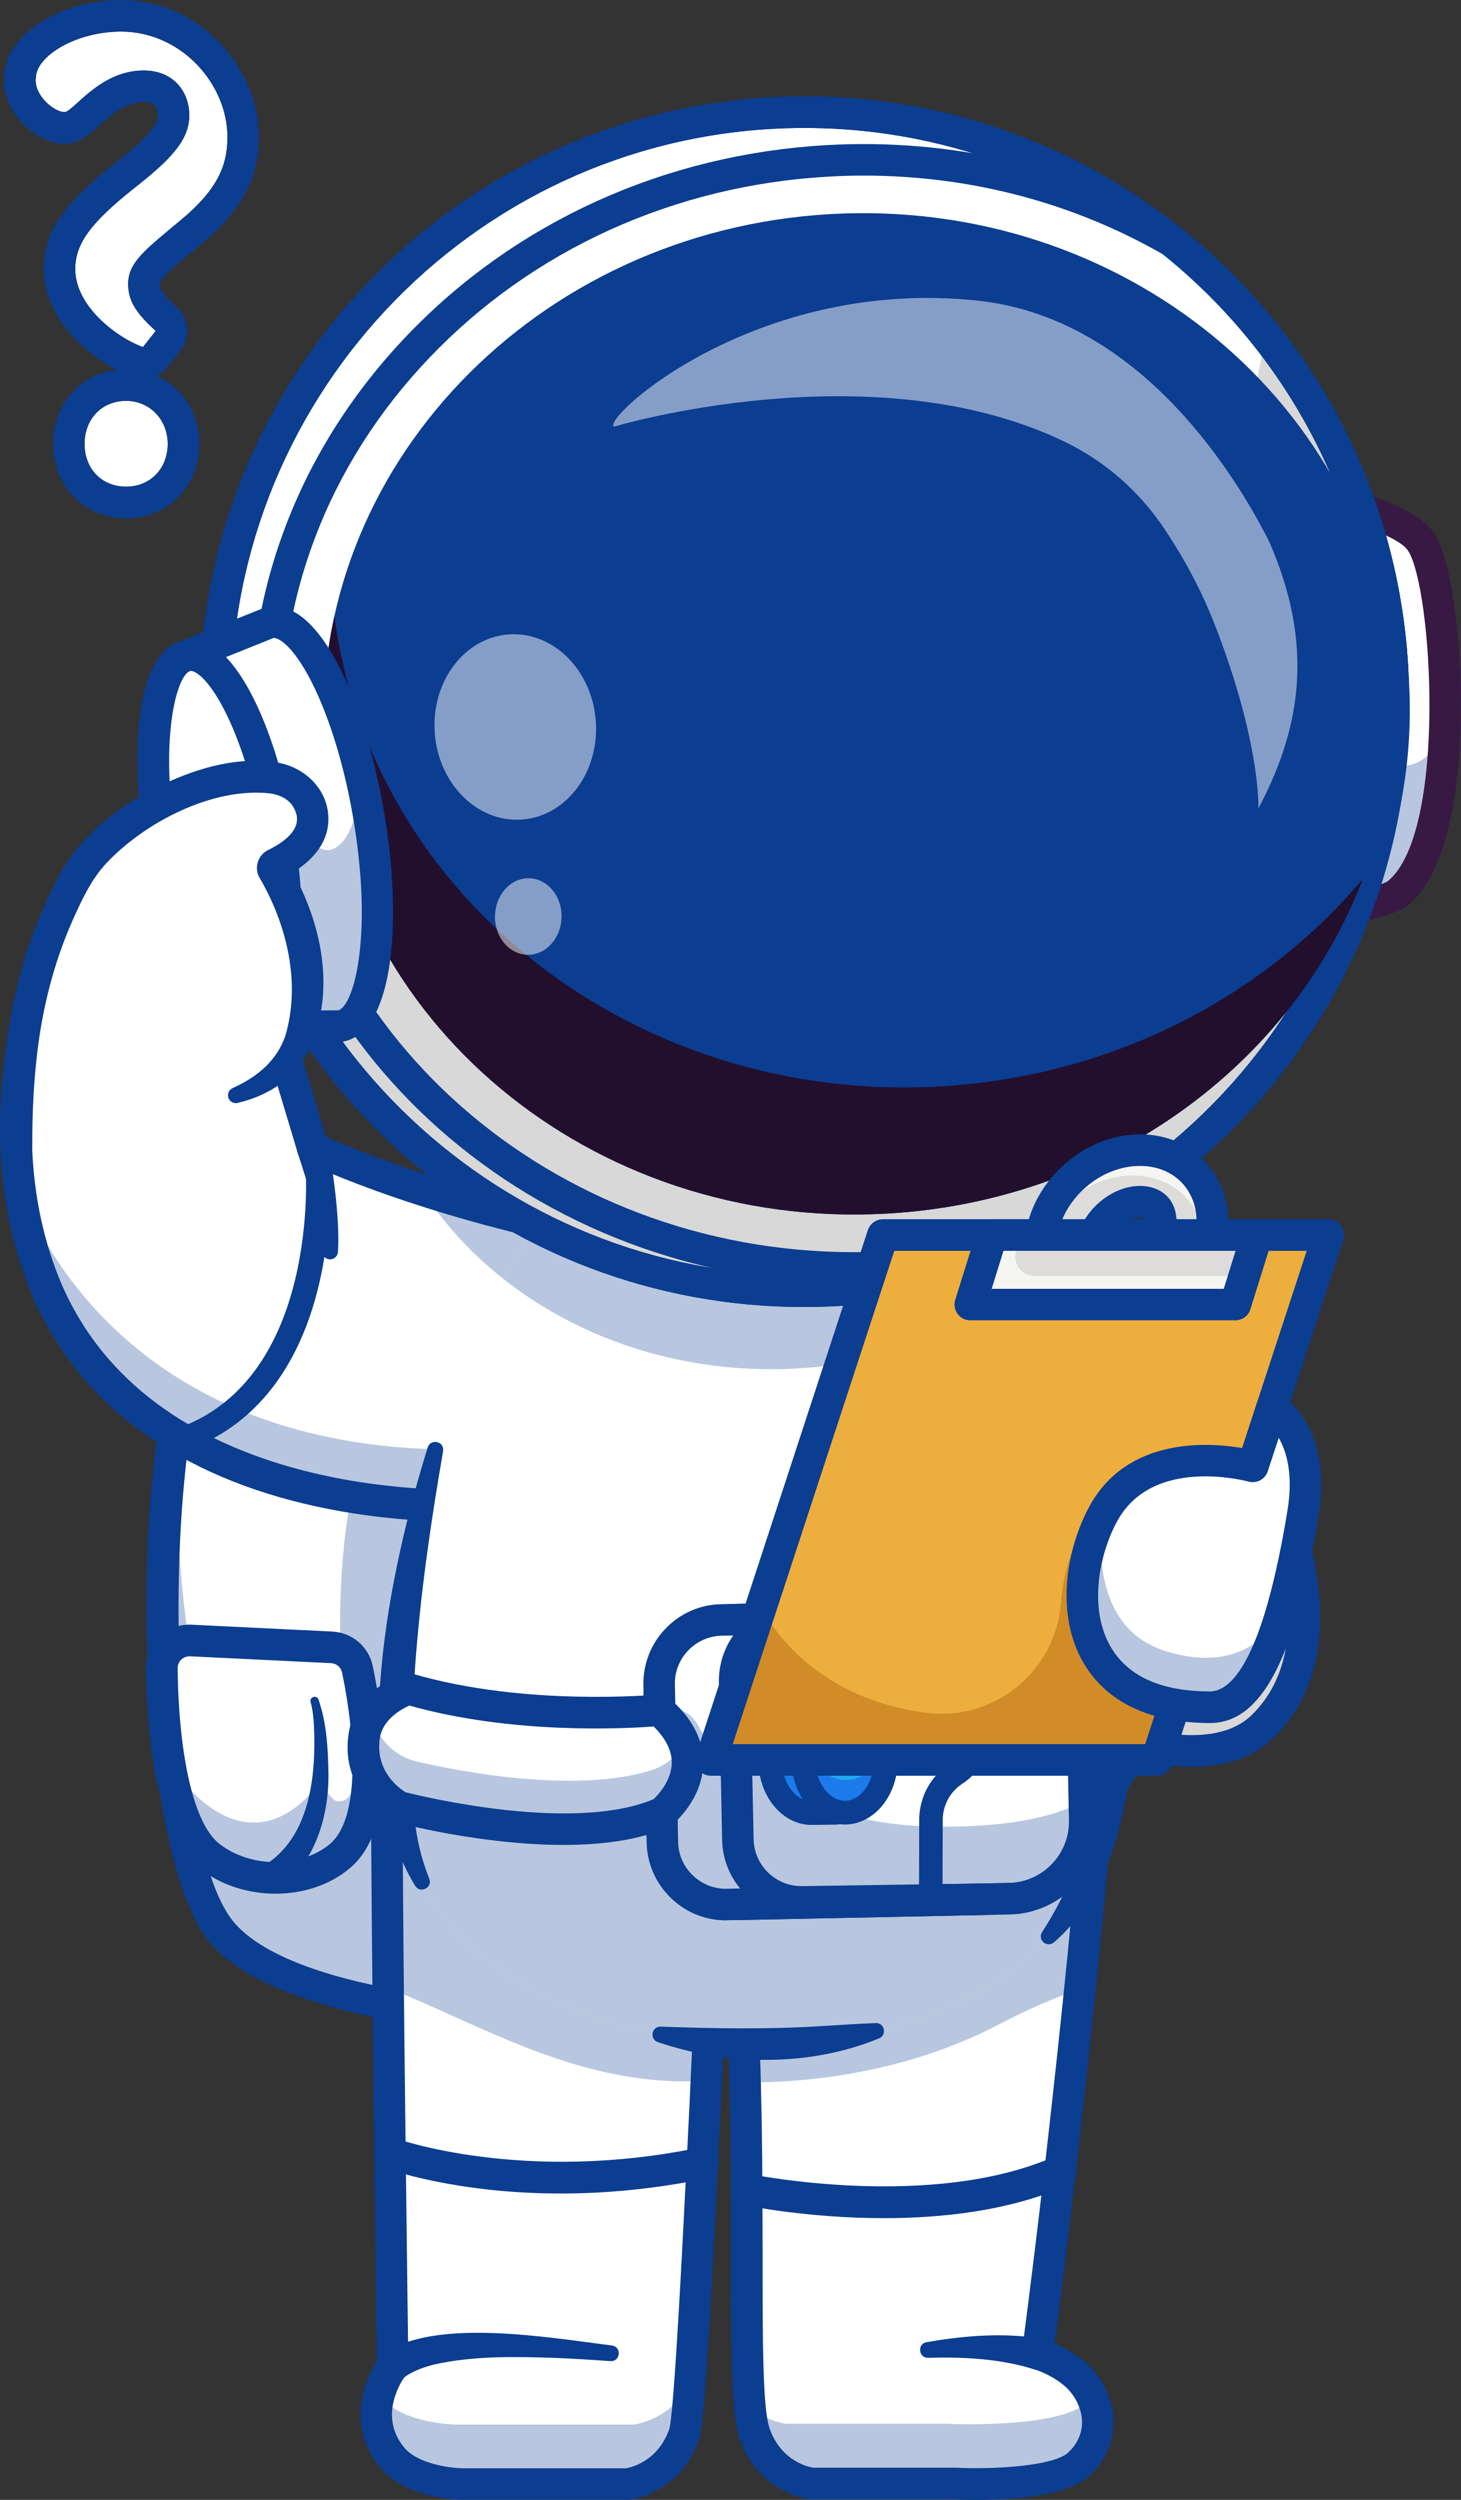 <svg width="522" height="893" viewBox="0 0 522 893" fill="none" xmlns="http://www.w3.org/2000/svg">
<rect x="0" y="0" width="522" height="893" fill="#333333" stroke="none"/>
<g clip-path="url(#clip0_19_3886)">
<path d="M212.723 423.955L214.814 453.065L215.895 467.891L234.355 723.714C234.355 723.714 216.833 723.966 193.361 722.451C188.746 722.163 183.951 721.802 178.975 721.333C141.947 718.014 96.987 710.006 79.897 690.924C54.37 662.427 50.116 523.37 72.902 468.215C83.322 442.929 136.395 431.927 174.072 427.238C178.29 426.696 182.292 426.264 186.042 425.903C201.798 424.316 212.723 423.955 212.723 423.955Z" fill="white"/>
<g opacity="0.29">
<path d="M214.814 453.065L215.896 467.891L230.534 671.013L234.32 723.714C234.32 723.714 233.959 723.714 233.274 723.714C233.094 723.714 232.841 723.714 232.589 723.714C232.409 723.714 232.156 723.714 231.94 723.714C231.76 723.714 231.615 723.714 231.435 723.714C231.363 723.714 231.291 723.714 231.219 723.714C230.894 723.714 230.534 723.714 230.173 723.714C230.101 723.714 230.029 723.714 229.921 723.714C229.632 723.714 229.308 723.714 228.947 723.714C228.479 723.714 228.01 723.714 227.505 723.714C227.145 723.714 226.784 723.714 226.388 723.714C225.991 723.714 225.594 723.714 225.198 723.714C224.693 723.714 224.152 723.714 223.611 723.714C222.494 723.678 221.304 723.678 220.078 723.642C218.96 723.642 217.807 723.606 216.617 723.57C215.211 723.533 213.768 723.497 212.254 723.425C206.666 723.245 200.248 722.956 193.325 722.487C191.991 722.415 190.585 722.307 189.215 722.199C188.242 722.127 187.268 722.055 186.259 721.982C183.879 721.802 181.391 721.586 178.94 721.369C141.875 718.051 96.951 710.043 79.861 690.96C58.841 667.514 52.243 569.073 63.276 504.251C61.365 560.632 69.009 620.872 84.873 638.548C92.697 647.277 122.838 615.281 121.937 597.245C119.557 550.712 125.723 490.652 167.799 454.075C168.88 453.101 194.01 455.734 214.814 453.065Z" fill="#0B3D91"/>
</g>
<path d="M230.209 729.377C207.747 729.377 105.063 727.537 75.643 694.712C48.782 664.736 43.842 523.694 67.638 466.087C75.282 447.618 102.287 433.983 147.932 425.542C180.85 419.446 211.208 418.364 212.47 418.292L217.878 418.111L240.34 729.269L234.391 729.377C233.959 729.377 232.481 729.377 230.209 729.377ZM207.495 429.835C170.863 431.783 89.848 441.883 78.058 470.416C56.389 522.828 60.211 660.624 84.043 687.209C109.282 715.381 203.529 717.942 228.298 718.087L207.495 429.835Z" fill="#0B3D91"/>
<path d="M68.179 586.027L118.512 588.48C123.019 588.696 126.804 591.906 127.706 596.307C131.059 612.468 136.863 650.127 121.432 663.041C108.633 673.754 87.324 673.069 74.597 662.86C60.355 651.425 58.048 614.379 57.76 596.019C57.723 590.319 62.483 585.738 68.179 586.027Z" fill="white"/>
<g opacity="0.29">
<path d="M127.742 596.343C131.095 612.468 136.9 650.163 121.468 663.077C108.633 673.79 87.361 673.141 74.633 662.896C65.872 655.862 61.617 639.125 59.598 623.037C62.086 631.045 65.8 637.502 70.343 641.686C96.302 665.638 114.474 636.131 114.474 636.131C114.474 636.131 117.935 643.093 120.567 643.417C131.528 644.788 128.391 610.628 126.336 592.953C126.985 593.927 127.489 595.081 127.742 596.343Z" fill="#0B3D91"/>
</g>
<path d="M98.429 676.459C88.622 676.459 78.743 673.393 71.1 667.261C56.101 655.213 52.532 621.918 52.171 596.091C52.099 591.834 53.83 587.686 56.894 584.692C59.959 581.734 64.177 580.147 68.432 580.363L118.764 582.816C125.831 583.177 131.744 588.227 133.186 595.153C137.513 615.967 142.2 652.976 125.002 667.333C117.827 673.429 108.164 676.459 98.429 676.459ZM67.711 591.654C66.593 591.654 65.547 592.087 64.754 592.844C63.889 593.674 63.456 594.792 63.456 595.946C63.889 628.051 69.405 651.425 78.167 658.459C89.199 667.333 107.407 667.441 117.863 658.712C128.607 649.73 127.165 621.197 122.225 597.462C121.829 595.586 120.206 594.179 118.259 594.107L67.927 591.654C67.855 591.654 67.783 591.654 67.711 591.654Z" fill="#0B3D91"/>
<path d="M94.391 666.395C110.904 656.187 112.995 634.039 112.166 616.291C111.986 613.478 111.697 610.484 110.976 607.995C110.508 606.227 113.104 605.325 113.789 607.057C116.745 615.678 117.178 624.407 117.358 633.425C117.574 648.972 112.346 666.503 98.609 675.449C92.156 678.948 87.541 669.101 94.391 666.395Z" fill="#0B3D91"/>
<path d="M148.473 465.294C124.461 464.789 99.475 464.32 76.075 469.911C68.865 471.678 65.98 461.145 73.119 459.017C92.192 455.554 111.229 456.636 130.338 457.791C136.575 458.223 142.741 458.765 148.942 459.486C150.528 459.666 151.682 461.109 151.502 462.696C151.358 464.247 149.988 465.366 148.473 465.294Z" fill="#0B3D91"/>
<path d="M258.007 629.025C256.962 645.005 254.798 693.738 252.419 743.265C249.571 803.072 246.434 863.998 244.523 869.481C238.79 885.93 223.972 887.337 223.972 887.337H165.743C165.743 887.337 147.968 887.301 140.108 877.85C127.237 862.303 140.325 845.349 140.325 845.349C140.325 845.349 139.351 774.792 138.702 710.187C138.45 682.411 138.234 655.754 138.198 636.275L258.007 629.025Z" fill="white"/>
<g opacity="0.29">
<path d="M258.008 629.025C256.962 645.005 254.799 693.738 252.419 743.265C207.783 746.115 171.584 723.028 138.703 710.187C138.45 682.411 138.234 655.754 138.198 636.275L258.008 629.025Z" fill="#0B3D91"/>
</g>
<g opacity="0.29">
<path d="M246.506 851.445C245.749 861.329 245.1 867.822 244.523 869.445C238.79 885.894 223.972 887.301 223.972 887.301H165.743C165.743 887.301 147.969 887.264 140.109 877.814C133.691 870.058 133.727 861.942 135.385 855.774C135.385 855.774 135.385 855.81 135.421 855.81C143.894 866.054 163.184 866.09 163.184 866.09H226.243C226.279 866.09 239.403 864.828 246.506 851.445Z" fill="#0B3D91"/>
</g>
<path d="M223.972 892.964H165.744C163.652 892.964 145.048 892.603 135.782 881.421C124.245 867.461 129.473 851.481 134.664 843.581C134.448 826.555 132.645 696.407 132.537 636.275C132.537 633.173 135.061 630.648 138.162 630.648C141.262 630.648 143.786 633.173 143.786 636.275C143.894 700.267 145.913 843.834 145.913 845.277C145.913 846.539 145.517 847.802 144.724 848.812C144.327 849.353 134.628 862.447 144.399 874.278C149.411 880.339 161.453 881.709 165.708 881.709H223.539C225.054 881.493 235.005 879.509 239.151 867.641C241.314 859.958 245.749 765.197 248.669 702.503C250.22 669.101 251.59 640.279 252.347 628.7C252.563 625.598 255.231 623.253 258.332 623.469C261.433 623.686 263.776 626.355 263.56 629.457C262.803 640.928 261.433 669.714 259.882 703.044C254.799 812.018 251.986 864.972 249.751 871.393C242.937 891.016 225.162 892.928 224.405 893C224.332 892.928 224.152 892.964 223.972 892.964Z" fill="#0B3D91"/>
<path d="M386.939 851.156C393.753 859.597 394.655 871.79 385.353 880.375C376.014 888.96 340.933 887.192 340.933 887.192H290.168C290.168 887.192 275.314 885.749 269.617 869.337C265.182 856.603 267.814 803.974 266.228 743.878C265.903 731.109 265.363 718.014 264.569 704.92L392.239 642.696C390.256 666.143 388.093 689.049 385.893 710.548C378.358 784.315 370.75 840.876 370.75 840.876C370.75 840.876 381.098 843.906 386.939 851.156Z" fill="white"/>
<g opacity="0.29">
<path d="M385.353 880.339C376.014 888.888 340.933 887.156 340.933 887.156H290.168C290.168 887.156 275.314 885.713 269.581 869.301C268.86 867.244 268.319 864.142 267.922 860.138C274.412 865.188 281.01 865.802 281.01 865.802H338.409C338.409 865.802 378.07 867.786 388.597 858.082C389.174 857.577 389.679 857.036 390.184 856.495C393.717 864.25 392.816 873.449 385.353 880.339Z" fill="#0B3D91"/>
</g>
<g opacity="0.29">
<path d="M392.167 642.66C390.184 666.107 388.021 689.012 385.821 710.511C377.24 713.469 367.578 717.545 356.978 723.101C319.877 742.652 280.434 744.058 266.192 743.842C265.867 731.073 265.327 717.978 264.533 704.884L392.167 642.66Z" fill="#0B3D91"/>
</g>
<path d="M349.045 893C345.296 893 342.375 892.892 340.789 892.82H290.168C289.988 892.82 289.808 892.82 289.627 892.784C288.87 892.711 271.095 890.8 264.281 871.176C261.18 862.267 261.18 840.01 261.18 806.319C261.18 777.317 261.18 741.245 258.909 705.245C258.728 702.143 261.072 699.473 264.173 699.257C267.273 699.077 269.941 701.421 270.158 704.523C272.429 740.884 272.429 777.137 272.465 806.283C272.465 835.285 272.465 860.355 274.953 867.425C279.063 879.22 288.906 881.241 290.565 881.493H340.969C341.077 881.493 341.149 881.493 341.258 881.493C354.85 882.178 376.339 880.952 381.567 876.154C388.85 869.445 387.335 860.499 382.612 854.619C377.997 848.884 369.236 846.215 369.128 846.215C366.46 845.421 364.765 842.824 365.126 840.046C365.27 839.108 377.925 744.672 386.614 642.119C386.867 639.017 389.607 636.708 392.708 636.997C395.808 637.249 398.116 639.991 397.827 643.093C390.184 733.273 379.476 817.213 376.88 837.124C381.026 838.928 387.119 842.283 391.374 847.549C400.712 859.164 399.81 874.675 389.21 884.451C381.17 891.81 361.052 893 349.045 893Z" fill="#0B3D91"/>
<path d="M315.803 792.359C288.762 792.359 267.165 787.958 265.579 787.633C262.55 786.984 260.567 784.026 261.216 780.96C261.865 777.93 264.822 775.982 267.887 776.595C268.536 776.74 332.785 789.762 376.844 770.319C379.692 769.056 383.009 770.355 384.271 773.205C385.533 776.054 384.235 779.373 381.387 780.636C360.763 789.762 336.679 792.359 315.803 792.359Z" fill="#0B3D91"/>
<path d="M200.392 783.557C162.751 783.557 138.775 774.9 137.368 774.395C134.448 773.313 132.97 770.066 134.051 767.145C135.133 764.223 138.378 762.744 141.262 763.826C141.695 764.006 187.052 780.203 250.075 767.109C253.104 766.459 256.097 768.443 256.746 771.473C257.395 774.503 255.412 777.497 252.383 778.147C233.202 782.114 215.679 783.557 200.392 783.557Z" fill="#0B3D91"/>
<path d="M136.719 841.02C154.999 827.637 196.895 835.176 218.708 837.846C222.205 838.387 221.7 843.653 218.095 843.437C211.497 842.968 204.899 842.535 198.337 842.283C183.879 841.814 169.06 841.489 155.035 844.663C151.105 845.637 146.454 847.369 143.75 849.822C137.801 854.619 130.698 845.782 136.719 841.02Z" fill="#0B3D91"/>
<path d="M369.344 846.323C357.482 842.571 344.214 841.886 331.631 842.247C328.17 842.355 327.629 837.269 331.054 836.655C344.611 834.347 358.167 833.156 372.012 835.393C379.836 836.98 377.096 848.487 369.344 846.323Z" fill="#0B3D91"/>
<path d="M371.688 609.798C371.688 609.798 427.356 640.099 451.261 616.616C488.145 580.399 444.158 507.714 444.158 507.714L371.688 609.798Z" fill="#D8D8D8"/>
<path d="M425.698 631.117C399.522 631.117 370.714 615.678 368.984 614.74C367.578 613.983 366.568 612.648 366.171 611.061C365.811 609.474 366.135 607.85 367.073 606.516L439.543 504.432C440.624 502.881 442.463 502.015 444.338 502.051C446.249 502.123 447.98 503.133 448.953 504.756C450.828 507.895 494.779 581.734 455.191 620.62C447.295 628.375 436.731 631.117 425.698 631.117ZM380.053 607.706C397.647 615.966 432.043 627.546 447.295 612.576C473.903 586.46 453.099 537.293 443.509 518.319L380.053 607.706Z" fill="#0B3D91"/>
<path d="M220.727 479.542C211.317 493.502 198.265 508.796 187.953 520.159C178.615 530.476 171.548 537.618 171.548 537.618C171.548 537.618 48.602 546.239 14.746 455.626C10.816 445.093 8.329 434.452 7.031 424.027C-0.36 366.564 26.212 315.162 26.212 315.162L92.625 346.472L111.77 410.211C111.77 410.211 126.011 417.029 150.709 425.037C169.818 431.242 195.164 438.167 225.017 443.181C239.043 445.526 232.913 461.434 220.727 479.542Z" fill="white"/>
<g opacity="0.29">
<path d="M187.953 520.195C178.615 530.512 171.548 537.654 171.548 537.654C171.548 537.654 48.602 546.275 14.746 455.662C10.816 445.129 8.329 434.488 7.031 424.063C13.521 441.991 46.475 514.64 155.612 517.706C168.736 518.031 179.372 518.897 187.953 520.195Z" fill="#0B3D91"/>
</g>
<g opacity="0.29">
<path d="M220.727 479.542C191.054 468.72 166.428 449.386 150.745 425.001C169.854 431.205 195.2 438.131 225.053 443.145C239.043 445.526 232.913 461.434 220.727 479.542Z" fill="#0B3D91"/>
</g>
<path d="M357.915 466.159C334.624 480.624 306.176 489.101 275.494 489.101C238.718 489.101 205.187 476.873 179.805 456.817L219.393 393.943L357.302 465.113C357.518 465.474 357.699 465.835 357.915 466.159Z" fill="#D8D8D8"/>
<path d="M162.823 543.498C150.925 543.498 128.751 542.452 104.378 536.067C56.786 523.586 23.94 496.46 9.446 457.61C-16.765 387.378 19.614 315.594 21.164 312.564C22.606 309.787 25.996 308.705 28.736 310.148C31.512 311.59 32.594 314.981 31.151 317.723C30.719 318.588 -4.435 388.28 19.974 453.642C49.575 532.929 153.052 532.64 169.025 532.099C199.923 500.68 230.606 461.037 227.217 450.468C227.109 450.071 226.82 449.169 224.08 448.7C155.648 437.157 111.157 416.127 109.318 415.262C107.876 414.576 106.794 413.314 106.361 411.799L87.216 348.095C86.315 345.101 88.01 341.963 91.002 341.061C93.995 340.16 97.132 341.855 98.033 344.849L116.457 406.099C126.264 410.464 167.654 427.743 226.027 437.59C234.284 438.997 237.096 444.083 238.033 447.005C240.233 453.823 239.584 467.169 208.973 504.504C192.893 524.127 175.767 541.406 175.587 541.586C174.613 542.56 173.351 543.137 171.981 543.245C171.512 543.281 168.231 543.498 162.823 543.498Z" fill="#0B3D91"/>
<path d="M398.477 624.768C397.034 650.992 389.932 674.764 374.464 691.97C320.599 751.85 176.272 740.163 147.356 664.628C142.596 652.255 140.866 635.337 141.19 616.363C142.02 569.542 155.576 510.131 168.159 475.322L219.393 393.979L357.302 465.113C379.404 503.458 401.505 569.542 398.477 624.768Z" fill="white"/>
<g opacity="0.29">
<path d="M357.915 466.159C334.624 480.624 306.176 489.101 275.494 489.101C238.718 489.101 205.187 476.873 179.805 456.817L219.393 393.943L357.302 465.113C357.518 465.474 357.699 465.835 357.915 466.159Z" fill="#0B3D91"/>
</g>
<g opacity="0.29">
<path d="M398.477 624.768C397.034 650.992 389.932 674.764 374.464 691.97C320.599 751.85 176.272 740.163 147.356 664.628C142.596 652.255 140.866 635.337 141.19 616.363C192.532 625.598 317.39 644.355 398.477 624.768Z" fill="#0B3D91"/>
</g>
<path d="M148.365 673.682C123.451 633.353 139.423 559.983 152.836 516.985C153.917 513.774 158.857 514.857 158.316 518.356C153.881 544.003 150.132 569.794 148.293 595.694C147.031 614.884 145.625 634.039 148.545 653.013C149.447 659.253 151.033 665.313 153.413 671.193C154.566 674.295 150.168 676.531 148.365 673.682Z" fill="#0B3D91"/>
<path d="M314.145 728.115C289.519 738.287 260.027 738.034 234.969 729.449C231.976 728.331 232.877 723.822 236.05 723.93C254.654 724.652 275.097 724.94 293.557 723.75C299.939 723.389 306.321 722.92 312.883 722.668C315.984 722.487 316.993 726.852 314.145 728.115Z" fill="#0B3D91"/>
<path d="M362.17 462.3C393.753 516.588 419.749 607.995 394.763 668.451C390.509 678.047 384.487 687.029 376.555 693.846C375.366 694.856 373.563 694.748 372.553 693.558C371.688 692.548 371.652 691.141 372.373 690.095C405.147 640.027 392.672 575.458 375.546 521.818C369.308 503.205 361.737 484.989 352.399 467.891C349.082 461.47 358.204 456.095 362.17 462.3Z" fill="#0B3D91"/>
<path d="M384.271 641.902C394.606 641.902 402.984 633.52 402.984 623.181C402.984 612.841 394.606 604.46 384.271 604.46C373.937 604.46 365.559 612.841 365.559 623.181C365.559 633.52 373.937 641.902 384.271 641.902Z" fill="white"/>
<path d="M384.271 647.53C370.859 647.53 359.934 636.6 359.934 623.181C359.934 609.762 370.859 598.832 384.271 598.832C397.684 598.832 408.608 609.762 408.608 623.181C408.608 636.6 397.684 647.53 384.271 647.53ZM384.271 610.087C377.06 610.087 371.219 615.967 371.219 623.145C371.219 630.359 377.096 636.203 384.271 636.203C391.482 636.203 397.323 630.323 397.323 623.145C397.323 615.967 391.482 610.087 384.271 610.087Z" fill="#0B3D91"/>
<path d="M365.379 678.155L259.847 680.319C247.372 680.572 236.916 670.544 236.663 658.063L235.51 601.862C235.293 590.896 242.937 581.554 253.249 579.209C254.691 578.884 256.205 578.704 257.791 578.668L363.324 576.504C375.835 576.251 386.254 586.279 386.507 598.76L387.444 643.273L387.697 654.96C387.877 667.477 377.854 677.902 365.379 678.155Z" fill="white"/>
<path d="M365.379 678.155L259.847 680.319C247.372 680.572 236.916 670.544 236.663 658.063L235.51 601.862C235.293 590.896 242.937 581.554 253.249 579.209C254.691 578.884 256.205 578.704 257.791 578.668L363.324 576.504C375.835 576.251 386.254 586.279 386.507 598.76L387.444 643.273L387.697 654.96C387.877 667.477 377.854 677.902 365.379 678.155Z" fill="white"/>
<path d="M365.379 678.155L259.847 680.319C247.372 680.572 236.916 670.544 236.663 658.063L235.51 601.862C235.293 590.896 242.937 581.554 253.249 579.209C254.691 578.884 256.205 578.704 257.791 578.668L363.324 576.504C375.835 576.251 386.254 586.279 386.507 598.76L387.444 643.273L387.697 654.96C387.877 667.477 377.854 677.902 365.379 678.155Z" fill="white"/>
<g opacity="0.29">
<path d="M365.523 678.155L259.991 680.319C247.516 680.572 237.06 670.544 236.807 658.063L235.654 601.862C235.437 590.896 243.081 581.554 253.393 579.209C259.45 583.069 263.344 585.522 263.344 585.522C269.401 630.54 282.705 652.76 338.698 652.508C362.855 652.399 378.034 648.395 387.588 643.237L387.841 654.924C388.057 667.477 378.034 677.902 365.523 678.155Z" fill="#0B3D91"/>
</g>
<path d="M264.065 685.874C246.11 685.874 231.291 671.445 230.93 653.373L229.957 606.768C229.596 588.48 244.163 573.293 262.406 572.933L358.348 570.949C367.181 570.732 375.546 574.051 381.964 580.219C388.381 586.387 391.987 594.612 392.167 603.45L393.141 650.055C393.501 668.343 378.935 683.53 360.691 683.89L264.75 685.874C264.497 685.874 264.281 685.874 264.065 685.874ZM359.069 582.203C358.925 582.203 358.78 582.203 358.6 582.203L262.659 584.187C256.854 584.295 251.41 586.712 247.335 590.933C243.261 595.153 241.098 600.708 241.206 606.516L242.18 653.121C242.432 665.205 252.419 674.8 264.533 674.584L360.475 672.6C372.553 672.347 382.144 662.319 381.928 650.235L380.954 603.63C380.846 597.822 378.43 592.375 374.212 588.299C370.066 584.403 364.729 582.203 359.069 582.203Z" fill="#0B3D91"/>
<path d="M328.026 678.552L327.81 678.948L259.81 680.355C250.652 680.536 242.612 675.233 238.863 667.405C237.492 664.592 236.699 661.417 236.627 658.063L236.122 633.101L235.942 624.876L235.654 610.411L235.473 601.898C235.221 589.381 245.244 578.957 257.719 578.704L280.506 578.235C270.05 580.436 262.226 589.886 262.442 600.925L262.767 617.59L263.055 631.261L263.56 657.125C263.812 669.606 274.268 679.634 286.743 679.381L328.026 678.552Z" fill="white"/>
<g opacity="0.29">
<path d="M338.806 678.299L338.59 678.696L259.81 680.319C250.653 680.499 242.612 675.197 238.863 667.369C237.493 664.556 236.699 661.381 236.627 658.027L236.123 633.065L235.942 624.84L235.654 610.375C240.197 609.654 246.29 610.159 249.715 616.868C254.474 626.139 259.27 622.928 262.803 617.59L263.091 631.261L263.596 657.125C263.849 669.606 274.304 679.634 286.779 679.381L338.806 678.299Z" fill="#0B3D91"/>
</g>
<path d="M259.342 685.982C252.023 685.982 245.1 683.169 239.764 678.047C234.284 672.78 231.183 665.71 231.039 658.171L229.885 601.971C229.741 594.432 232.517 587.253 237.781 581.77C243.045 576.287 250.076 573.185 257.647 573.041L280.434 572.572L281.696 583.718C273.655 585.413 267.959 592.592 268.103 600.816L269.257 657.017C269.365 661.562 271.204 665.818 274.521 668.992C277.838 672.167 282.128 673.826 286.671 673.754C286.707 673.754 353.408 672.78 355.247 672.744L360.908 672.636L361.016 678.299C361.088 682.411 358.24 683.566 355.464 683.89V683.998L259.919 685.946C259.738 685.982 259.522 685.982 259.342 685.982ZM261.974 584.223L257.863 584.295C253.321 584.403 249.066 586.279 245.893 589.562C242.72 592.88 241.026 597.209 241.134 601.754L242.288 657.954C242.36 662.499 244.235 666.756 247.552 669.93C250.869 673.105 255.159 674.8 259.702 674.692L264.425 674.584C260.387 669.678 258.116 663.618 258.008 657.197L256.854 600.997C256.746 594.828 258.621 588.985 261.974 584.223Z" fill="#0B3D91"/>
<path d="M304.698 628.592C304.735 630.684 302.066 647.494 302.066 647.494C302.066 647.494 296.766 647.566 290.241 647.674C282.092 647.782 275.35 639.449 275.206 629.025C275.062 618.6 281.515 610.087 289.7 609.943C295.216 609.87 301.526 609.762 301.526 609.762C301.526 609.762 304.626 625.237 304.698 628.592Z" fill="#22A7F0"/>
<path d="M304.698 628.592C304.735 630.684 302.066 647.494 302.066 647.494C302.066 647.494 296.766 647.566 290.241 647.674C282.092 647.782 275.35 639.449 275.206 629.025C275.062 618.6 281.515 610.087 289.7 609.943C295.216 609.87 301.526 609.762 301.526 609.762C301.526 609.762 304.626 625.237 304.698 628.592Z" fill="#1C7AEA"/>
<path d="M290.024 651.894C284.832 651.894 280.037 649.441 276.396 644.968C272.97 640.712 271.023 635.085 270.951 629.097C270.879 623.109 272.646 617.445 275.927 613.081C279.46 608.427 284.328 605.794 289.592 605.722L297.848 605.614C297.884 605.614 297.92 605.614 297.956 605.614C302.031 605.614 305.528 608.5 306.321 612.504C308.016 621.089 308.881 626.5 308.917 628.556C308.917 629.169 308.953 630.576 306.79 644.572C306.141 648.684 302.679 651.714 298.497 651.786L290.277 651.894C290.205 651.894 290.096 651.894 290.024 651.894ZM298.028 614.127L289.7 614.199C287.068 614.235 284.58 615.678 282.633 618.203C280.47 621.053 279.316 624.876 279.352 628.989C279.424 633.101 280.686 636.888 282.922 639.666C284.941 642.155 287.5 643.49 290.096 643.453L298.317 643.345C299.831 633.822 300.372 629.494 300.408 628.664C300.444 627.474 299.795 623.073 298.028 614.127Z" fill="#0B3D91"/>
<path d="M302.06 647.534C310.204 647.413 316.68 638.87 316.526 628.451C316.372 618.033 309.645 609.685 301.502 609.806C293.359 609.927 286.882 618.47 287.036 628.888C287.19 639.306 293.917 647.654 302.06 647.534Z" fill="#22A7F0"/>
<g opacity="0.7">
<path d="M287.032 628.88C287.032 629.674 287.104 630.431 287.176 631.189C288.618 622.892 294.351 616.688 301.309 616.58C308.845 616.472 315.154 623.614 316.2 632.92C316.452 631.477 316.561 629.998 316.561 628.447C316.416 618.023 309.674 609.69 301.526 609.798C293.341 609.906 286.851 618.455 287.032 628.88Z" fill="white"/>
</g>
<path d="M287.032 628.88C287.176 639.269 293.918 647.638 302.067 647.53C310.215 647.385 316.705 638.872 316.525 628.447C316.488 626.824 316.308 625.201 315.984 623.686C313.929 630.756 308.665 635.77 302.427 635.878C295.577 635.987 289.7 630.107 287.933 621.991C287.32 624.119 286.996 626.464 287.032 628.88Z" fill="#1C7AEA"/>
<path d="M301.886 651.75C291.539 651.75 282.994 641.578 282.813 628.952C282.633 616.219 290.998 605.758 301.454 605.578C301.526 605.578 301.598 605.578 301.67 605.578C312.018 605.578 320.563 615.75 320.743 628.375C320.923 641.109 312.559 651.57 302.103 651.75C302.031 651.75 301.958 651.75 301.886 651.75ZM301.67 614.019C301.634 614.019 301.598 614.019 301.562 614.019C295.865 614.091 291.142 620.872 291.25 628.808C291.358 636.672 296.226 643.273 301.886 643.273C301.922 643.273 301.958 643.273 301.994 643.273C307.691 643.201 312.414 636.419 312.306 628.484C312.198 620.62 307.331 614.019 301.67 614.019Z" fill="#0B3D91"/>
<path d="M332.569 682.664C332.533 682.664 332.533 682.664 332.569 682.664C330.225 682.664 328.35 680.752 328.35 678.443L328.422 650.019C328.459 641.974 332.461 634.544 339.167 630.143C343.601 627.221 346.197 622.315 346.089 617.013L345.404 576.937C345.368 574.592 347.207 572.68 349.551 572.644C351.858 572.608 353.805 574.448 353.841 576.792L354.526 616.868C354.67 625.093 350.668 632.704 343.782 637.213C339.455 640.063 336.859 644.86 336.823 650.055L336.751 678.479C336.787 680.788 334.876 682.664 332.569 682.664Z" fill="#0B3D91"/>
<path d="M145.95 603.305C145.95 603.305 131.852 607.778 130.086 620.187C127.598 637.538 142.705 645.51 142.705 645.51C142.705 645.51 204.142 661.886 236.555 647.53C236.555 647.53 257.611 630.287 235.473 610.916C235.473 610.88 187.701 615.57 145.95 603.305Z" fill="white"/>
<g opacity="0.29">
<path d="M236.591 647.53C204.178 661.886 142.741 645.51 142.741 645.51C142.741 645.51 127.598 637.574 130.122 620.187C130.518 617.59 131.42 615.317 132.645 613.369C133.871 617.482 136.071 620.728 138.27 623.109C141.154 626.247 145.012 628.339 149.159 629.313C162.931 632.487 204.827 640.928 232.445 632.451C237.42 630.936 241.711 627.582 244.379 623.073L244.451 622.928C249.571 636.888 236.591 647.53 236.591 647.53Z" fill="#0B3D91"/>
</g>
<path d="M201.257 659.037C172.197 659.037 143.029 651.389 141.262 650.92L140.65 650.776L140.109 650.487C139.352 650.091 121.468 640.459 124.533 619.393C126.805 603.666 143.57 598.183 144.291 597.967L145.914 597.462L147.572 597.93C187.737 609.726 234.5 605.361 234.969 605.325L237.384 605.073L239.223 606.66C247.371 613.802 251.41 621.63 251.265 629.962C251.049 642.804 240.629 651.497 240.16 651.894L239.584 652.363L238.899 652.688C228.154 657.413 214.706 659.037 201.257 659.037ZM144.868 640.207C151.574 641.902 204.899 654.708 233.526 642.696C235.113 641.181 239.944 636.059 240.016 629.71C240.052 625.381 237.889 621.017 233.526 616.724C223.071 617.518 183.05 619.61 146.274 609.257C143.282 610.592 136.647 614.271 135.71 620.981C133.979 632.704 142.705 638.872 144.868 640.207Z" fill="#0B3D91"/>
<path d="M516.159 262.28C515.15 286.593 510.426 309.967 499.574 319.021C491.786 325.514 433.414 331.755 433.414 331.755L462.69 176.176C462.69 176.176 466.656 176.861 472.281 178.124C483.962 180.793 502.783 186.132 507.758 193.527C513.131 201.535 517.385 232.593 516.159 262.28Z" fill="white"/>
<g opacity="0.29">
<path d="M516.159 262.28C515.15 286.593 510.426 309.967 499.574 319.021C491.786 325.514 433.414 331.755 433.414 331.755L462.69 176.176C462.69 176.176 466.656 176.861 472.281 178.124C479.275 195.943 487.532 223.034 489.947 255.715C491.57 278.26 507.145 278.188 516.159 262.28Z" fill="#0B3D91"/>
</g>
<path d="M426.455 338.176L458.147 169.683L463.591 170.621C470.262 171.775 504.045 178.052 512.373 190.388C518.899 200.092 522.216 230.537 521.964 254.272C521.784 274.364 519.08 310.075 503.143 323.35C494.707 330.384 448.052 335.867 433.99 337.382L426.455 338.176ZM467.161 182.741L440.336 325.298C465.358 322.304 491.93 317.723 495.969 314.657C517.241 296.945 511.688 209.47 503.035 196.665C499.394 191.254 481.402 185.699 467.161 182.741Z" fill="#371944"/>
<path d="M287.392 461.253C403.641 461.253 497.879 366.97 497.879 250.665C497.879 134.36 403.641 40.076 287.392 40.076C171.143 40.076 76.904 134.36 76.904 250.665C76.904 366.97 171.143 461.253 287.392 461.253Z" fill="white"/>
<path d="M89.488 322.484C120.315 407.65 204.178 466.267 299.218 460.893C415.278 454.328 504.045 354.877 497.483 238.797C494.923 193.454 478.23 152.26 451.874 119.326C439.867 225.054 311.549 313.899 150.276 322.989C129.581 324.144 109.246 323.963 89.488 322.484Z" fill="#D8D8D8"/>
<path d="M287.104 466.881C233.959 466.881 183.374 447.618 143.426 411.907C100.376 373.418 74.885 320.5 71.605 262.821C68.36 205.178 87.721 149.699 126.191 106.629C164.662 63.559 217.59 38.056 275.205 34.809C332.821 31.563 388.273 50.934 431.322 89.423C474.372 127.912 499.862 180.829 503.143 238.508C506.388 296.152 487.027 351.63 448.556 394.7C410.086 437.771 357.194 463.274 299.542 466.556C295.396 466.773 291.25 466.881 287.104 466.881ZM287.5 45.703C283.642 45.703 279.748 45.812 275.818 46.028C163.039 52.413 76.472 149.374 82.854 262.208C88.983 371.109 179.552 455.59 287.248 455.59C291.106 455.59 294.999 455.482 298.929 455.265C411.709 448.881 498.276 351.919 491.894 239.086C485.765 130.22 395.232 45.703 287.5 45.703Z" fill="#0B3D91"/>
<path d="M287.248 466.881C173.603 466.881 78.094 377.747 71.605 262.857C64.898 143.819 156.225 41.519 275.205 34.773C328.638 31.743 380.99 48.553 422.669 82.028C470.37 120.336 499.718 177.366 503.143 238.436C503.215 239.591 503.251 240.781 503.287 241.935C503.936 257.771 502.855 273.607 500.079 289.045C487.748 357.799 442.535 416.632 379.187 446.428C354.165 458.187 327.377 464.933 299.542 466.52C295.432 466.772 291.322 466.881 287.248 466.881ZM82.854 262.208C85.954 316.857 110.111 367.033 150.925 403.502C191.739 439.971 244.307 458.368 298.929 455.265C325.321 453.787 350.704 447.366 374.428 436.219C434.495 408.011 477.328 352.244 489.01 287.061C491.642 272.452 492.651 257.41 492.074 242.404C492.038 241.322 491.966 240.204 491.93 239.086C488.649 181.19 460.851 127.154 415.638 90.829C376.123 59.086 326.475 43.178 275.854 46.028C163.075 52.413 76.508 149.41 82.854 262.208Z" fill="#0B3D91"/>
<path d="M305.059 458.584C191.162 458.584 95.905 375.149 89.812 267.258C86.748 212.897 106.469 160.557 145.409 119.867C184.203 79.25 237.492 55.118 295.36 51.836C340.248 49.31 384.019 59.591 421.948 81.595C422.2 81.739 422.417 81.884 422.669 82.064C470.37 120.372 499.718 177.402 503.143 238.472C503.215 239.591 503.251 240.673 503.287 241.791C503.36 242.476 503.396 243.162 503.432 243.847C504.297 259.106 503.143 274.364 500.043 289.226C487.712 357.835 442.535 416.668 379.187 446.428C379.007 446.536 378.791 446.608 378.574 446.68C359.213 453.137 338.914 457.033 318.255 458.187C313.856 458.44 309.457 458.584 305.059 458.584ZM308.7 62.729C304.482 62.729 300.263 62.837 296.009 63.09C240.99 66.192 190.369 89.134 153.557 127.659C116.817 166.076 98.177 215.422 101.061 266.609C106.794 368.512 197.111 447.294 305.059 447.294C309.241 447.294 313.423 447.185 317.642 446.933C337.183 445.815 356.401 442.171 374.716 436.075C434.603 407.795 477.328 352.135 489.01 287.061C491.93 273.029 493.012 258.745 492.219 244.533C492.183 243.919 492.147 243.342 492.111 242.801C492.111 242.693 492.074 242.549 492.074 242.44C492.038 241.322 491.966 240.24 491.93 239.122C488.685 181.37 460.995 127.443 415.963 91.118C383.586 72.433 346.738 62.729 308.7 62.729Z" fill="#0B3D91"/>
<path d="M115.808 265.779C121.36 364.364 211.389 439.466 316.885 433.514C406.3 428.464 478.121 366.781 494.526 288.071C497.483 273.931 498.673 259.214 497.807 244.208C497.771 243.522 497.735 242.873 497.663 242.188C490.993 144.613 401.505 70.557 296.73 76.473C191.27 82.461 110.255 167.194 115.808 265.779Z" fill="#0B3D91"/>
<path d="M115.808 265.779C121.36 364.364 211.389 439.466 316.885 433.514C396.205 429.041 461.717 379.983 486.919 313.971C451.333 356.176 397.395 384.6 335.705 388.099C226.46 394.268 132.501 320.031 119.485 220.076C116.24 234.829 114.942 250.124 115.808 265.779Z" fill="#220F2D"/>
<g opacity="0.5">
<path d="M219.357 152.404C219.357 152.404 311.296 124.845 379.836 157.527C379.908 157.563 379.98 157.599 380.053 157.635C394.474 164.525 406.733 175.166 415.602 188.296C427.32 205.683 432.837 219.39 437.199 231.619C450.467 268.845 449.602 288.793 449.602 288.793C464.096 261.559 468.242 234.973 457.534 203.843C456.452 200.777 455.263 197.639 453.893 194.501C453.568 193.779 453.28 193.058 452.919 192.336C452.919 192.336 452.919 192.3 452.883 192.3C449.674 186.096 445.203 178.052 439.326 169.467C421.696 143.459 391.915 111.932 349.298 107.387C269.689 98.91 214.85 149.591 219.357 152.404Z" fill="white"/>
</g>
<g opacity="0.5">
<path d="M186.373 292.77C202.266 291.679 214.134 275.986 212.881 257.72C211.628 239.454 197.728 225.531 181.834 226.622C165.941 227.714 154.073 243.407 155.326 261.673C156.58 279.939 170.48 293.862 186.373 292.77Z" fill="white"/>
</g>
<g opacity="0.5">
<path d="M200.639 327.679C200.824 320.131 195.648 313.882 189.079 313.72C182.51 313.559 177.035 319.548 176.85 327.096C176.665 334.644 181.84 340.894 188.409 341.055C194.978 341.216 200.454 335.228 200.639 327.679Z" fill="white"/>
</g>
<path d="M66.918 234.18L81.267 315.883L90.209 366.781L118.98 366.528L121.685 366.492C134.087 364.039 138.486 329.771 131.491 289.947C131.347 289.045 131.167 288.144 130.987 287.242C123.776 248.789 108.489 219.967 96.374 222.384L93.814 223.394L66.918 234.18Z" fill="white"/>
<g opacity="0.29">
<path d="M81.267 315.883L90.209 366.781L118.981 366.528L121.685 366.492C134.087 364.039 138.486 329.771 131.492 289.947C131.347 289.045 131.167 288.144 130.987 287.242L128.823 282.625C128.823 282.625 126.84 300.12 118.908 303.294C110.544 306.649 102.9 286.448 102.9 286.448L81.267 315.883Z" fill="#0B3D91"/>
</g>
<path d="M90.173 372.408C87.433 372.408 85.089 370.46 84.62 367.755L61.329 235.154C60.86 232.521 62.303 229.923 64.79 228.949L94.283 217.154C94.608 217.01 94.932 216.937 95.293 216.865C97.925 216.324 102.071 216.396 106.866 219.679C119.305 228.192 131.167 255.426 137.044 289.009C143.822 327.534 141.082 368.404 122.766 372.047C122.406 372.119 122.081 372.155 121.721 372.155L90.209 372.444C90.209 372.408 90.209 372.408 90.173 372.408ZM73.263 237.715L94.932 361.117L120.964 360.901C126.696 358.809 133.402 333.198 125.975 290.957C120.134 257.735 108.741 234.613 100.521 228.985C99.908 228.553 98.754 227.903 97.817 227.867L73.263 237.715Z" fill="#0B3D91"/>
<path d="M56.389 294.997L56.425 295.033C56.822 298.172 57.291 301.346 57.868 304.556C64.285 341.17 78.743 369.017 90.173 366.745C101.278 364.544 105.424 334.713 99.727 299.398C99.583 298.388 99.403 297.378 99.222 296.332C92.805 259.719 78.311 231.871 66.918 234.108C56.498 236.236 52.207 262.605 56.389 294.997Z" fill="white"/>
<path d="M56.425 295.069C56.822 298.208 57.291 301.382 57.868 304.592C64.285 341.206 78.743 369.053 90.173 366.781C101.278 364.58 105.424 334.749 99.727 299.434C96.302 312.961 88.658 337.057 77.986 331.647C71.785 328.508 62.951 310.328 56.425 295.069Z" fill="#D8D8D8"/>
<path d="M88.875 372.552C86.531 372.552 83.539 371.903 80.258 369.63C68.72 361.731 57.724 336.552 52.279 305.566C46.222 271.009 47.844 232.196 65.764 228.661C68.287 228.156 72.218 228.228 76.76 231.33C88.298 239.23 99.295 264.408 104.703 295.394C110.76 329.951 109.138 368.765 91.218 372.3C90.569 372.444 89.776 372.552 88.875 372.552ZM63.42 303.619C68.756 334.063 79.14 355.202 86.639 360.36C87.649 361.045 88.55 361.406 89.091 361.262C93.67 360.36 100.737 337.526 93.706 297.342C88.37 266.897 77.986 245.759 70.487 240.601C69.477 239.915 68.576 239.555 68.035 239.699C63.42 240.601 56.353 263.47 63.42 303.619Z" fill="#0B3D91"/>
<path d="M5.841 410.175C5.624 370.821 11.682 342.576 26.212 315.162C42.328 284.681 98.177 265.923 109.462 285.041C117.322 298.352 102.972 306.468 98.177 308.741C97.42 309.102 97.131 310.039 97.564 310.725C100.448 315.45 109.57 331.791 109.786 350.368C110.003 368.007 105.64 384.059 84.043 391.31" fill="white"/>
<path d="M0.216 410.211C-0.036 380.921 3.569 350.801 15.756 323.783C17.991 318.877 20.155 314.26 22.931 309.534C30.755 297.162 42.761 287.963 55.596 281.434C68.648 275.013 83.214 270.216 98.033 272.236C109.751 273.679 119.377 283.887 116.961 296.332C115.159 304.592 108.092 310.075 101.278 313.502L100.629 313.827C102.107 313.214 103.369 311.049 102.936 309.21C102.9 308.741 102.576 308.091 102.431 307.839L102.467 307.911L102.828 308.488C114.474 327.787 120.242 352.568 110.904 373.995C107.695 380.885 101.963 386.909 95.184 390.228C91.903 391.995 88.442 393.077 84.981 393.979C83.467 394.376 81.916 393.474 81.556 391.959C81.195 390.588 81.916 389.181 83.214 388.64C91.903 384.709 98.79 378.973 101.891 370.208C107.551 351.414 102.576 330.492 92.877 313.791C90.461 310.112 92.264 304.953 96.338 303.402C101.025 300.949 107.046 296.945 106.001 291.282C104.919 286.52 101.314 284.104 96.266 283.382C75.895 281.254 51.955 293.59 38.074 308.272C32.63 314.079 29.349 321.222 26.104 328.4C20.119 341.819 16.189 356.067 14.025 370.676C12.114 383.662 11.465 396.937 11.537 410.248C11.321 417.534 0.469 417.714 0.216 410.211Z" fill="#0B3D91"/>
<path d="M111.77 410.175C111.77 410.175 117.971 433.514 117.971 447.185L111.77 410.175Z" fill="white"/>
<path d="M117.214 408.733C118.908 418.292 120.243 427.706 120.747 437.41C120.891 440.656 120.964 443.903 120.747 447.221C120.639 448.773 119.305 449.963 117.755 449.855C116.313 449.746 115.195 448.628 115.123 447.221C113.861 435.246 110.075 423.089 106.289 411.618C104.018 403.935 115.447 400.905 117.214 408.733Z" fill="#0B3D91"/>
<path d="M407.31 410.825C390.545 410.825 374.753 424.424 372.085 441.197C369.38 457.971 380.774 471.57 397.539 471.57C414.305 471.57 430.097 457.971 432.801 441.197C435.469 424.424 424.075 410.825 407.31 410.825ZM414.593 438.239C413.331 446.031 405.219 453.101 397.539 453.101C395.736 453.101 393.249 452.704 391.662 450.829C390.328 449.241 389.823 446.861 390.292 444.119C391.554 436.328 399.666 429.258 407.346 429.258C409.149 429.258 411.637 429.654 413.223 431.53C414.521 433.117 415.026 435.498 414.593 438.239Z" fill="#DDDCDB"/>
<g opacity="0.7">
<path d="M407.31 410.825C390.545 410.825 374.753 424.424 372.049 441.197C372.013 441.45 371.976 441.702 371.94 441.955C377.601 429.221 390.797 419.915 404.678 419.915C421.191 419.915 432.476 433.117 430.241 449.494C431.431 446.861 432.296 444.083 432.765 441.197C435.469 424.424 424.112 410.825 407.31 410.825Z" fill="white"/>
</g>
<path d="M397.503 477.197C387.804 477.197 379.187 473.374 373.31 466.448C367.325 459.414 364.91 450.143 366.496 440.296C369.597 420.961 387.913 405.197 407.31 405.197C417.009 405.197 425.626 409.021 431.503 415.947C437.488 422.981 439.903 432.251 438.317 442.099C435.216 461.434 416.901 477.197 397.503 477.197ZM407.31 416.488C393.213 416.488 379.908 427.995 377.637 442.099C376.591 448.628 378.106 454.688 381.891 459.161C385.605 463.526 391.157 465.943 397.503 465.943C411.6 465.943 424.905 454.436 427.212 440.332C428.258 433.803 426.743 427.743 422.958 423.27C419.208 418.869 413.692 416.488 407.31 416.488ZM397.503 458.764C393.285 458.764 389.679 457.249 387.336 454.508C384.92 451.658 383.983 447.654 384.704 443.217C386.398 432.793 396.962 423.63 407.31 423.63C411.528 423.63 415.134 425.145 417.477 427.851C419.893 430.736 420.831 434.704 420.145 439.141C418.451 449.602 407.887 458.764 397.503 458.764ZM407.31 434.921C402.443 434.921 396.638 440.043 395.809 445.057C395.592 446.428 395.845 447.113 395.917 447.221C395.989 447.294 396.458 447.51 397.503 447.51C402.407 447.51 408.175 442.388 409.005 437.374C409.221 436.003 408.968 435.282 408.896 435.173C408.86 435.137 408.356 434.921 407.31 434.921Z" fill="#0B3D91"/>
<path d="M474.66 441.197L442.247 540.107L413.223 628.7H254.005L271.961 573.834L315.443 441.197H474.66Z" fill="#EDAE3E"/>
<path d="M442.247 540.107L413.223 628.7H254.005L271.961 573.87C271.961 573.87 285.914 605.902 330.766 611.818C355.139 615.029 377.168 597.065 379.079 572.536C379.944 561.534 383.406 549.305 392.131 537.871C404.966 521.205 426.635 530.079 442.247 540.107Z" fill="#D18C28"/>
<path d="M413.223 634.327H254.005C252.203 634.327 250.508 633.461 249.463 631.982C248.417 630.504 248.092 628.628 248.669 626.932L310.07 439.43C310.828 437.121 312.991 435.534 315.407 435.534H474.624C476.427 435.534 478.121 436.4 479.167 437.879C480.213 439.358 480.537 441.233 479.96 442.929L418.595 630.431C417.838 632.74 415.675 634.327 413.223 634.327ZM261.793 623.037H409.149L466.872 446.825H319.517L261.793 623.037Z" fill="#0B3D91"/>
<path d="M441.382 466.015H346.666L354.382 441.197H449.133L441.382 466.015Z" fill="#DDDCDB"/>
<g opacity="0.7">
<path d="M444.555 455.879L441.382 466.015H346.666L354.418 441.197H364.838L363.071 446.825C361.665 451.298 365.018 455.843 369.705 455.843H444.555V455.879Z" fill="white"/>
</g>
<path d="M441.382 471.642H346.666C344.863 471.642 343.205 470.776 342.123 469.334C341.077 467.891 340.753 466.015 341.294 464.32L349.045 439.502C349.767 437.157 351.966 435.534 354.418 435.534H449.133C450.936 435.534 452.595 436.4 453.676 437.843C454.722 439.286 455.046 441.161 454.506 442.857L446.754 467.674C446.033 470.055 443.833 471.642 441.382 471.642ZM354.309 460.388H437.235L441.454 446.825H358.528L354.309 460.388Z" fill="#0B3D91"/>
<path d="M465.575 540.323C463.339 554.031 460.887 565.43 458.183 574.808C458.183 574.808 458.183 574.808 458.183 574.88C451.153 599.482 442.536 609.87 432.26 609.87C381.423 609.798 380.558 565.826 394.258 540.72C409.257 513.233 447.655 523.875 447.655 523.875L454.542 502.845C454.506 502.809 470.19 511.899 465.575 540.323Z" fill="white"/>
<g opacity="0.29">
<path d="M458.183 574.844C451.153 599.446 442.536 609.834 432.26 609.834C381.423 609.762 380.558 565.79 394.258 540.684C394.258 540.684 386.47 580.327 416.288 589.742C448.016 599.734 457.679 576.071 458.183 574.844Z" fill="#0B3D91"/>
</g>
<path d="M432.26 615.498C432.26 615.498 432.224 615.498 432.26 615.498C405.435 615.462 392.996 603.918 387.264 594.251C376.952 576.828 380.846 553.454 389.283 538.015C402.839 513.197 431.863 515.217 443.833 517.273L449.133 501.041C449.674 499.418 450.9 498.155 452.486 497.542C454.073 496.929 455.84 497.073 457.318 497.939C458.111 498.372 476.319 509.338 471.127 541.261C462.726 592.592 450.72 615.498 432.26 615.498ZM430.673 527.374C419.929 527.374 406.3 530.295 399.162 543.39C392.491 555.618 388.922 574.953 396.962 588.48C403.128 598.904 414.99 604.171 432.26 604.207C440.084 604.207 451.261 592.953 460.022 539.422C462.113 526.58 459.661 518.464 456.885 513.63L452.955 525.57C452.018 528.42 448.989 530.043 446.105 529.249C445.492 529.105 438.93 527.374 430.673 527.374Z" fill="#0B3D91"/>
<path d="M65.007 518.392C63.276 518.392 61.654 517.309 61.041 515.578C60.247 513.378 61.401 510.961 63.6 510.167C114.293 492.167 109.246 417.859 109.21 417.137C109.029 414.829 110.76 412.773 113.104 412.592C115.447 412.412 117.466 414.143 117.646 416.488C117.899 419.807 123.235 497.975 66.449 518.139C65.944 518.319 65.475 518.392 65.007 518.392Z" fill="#0B3D91"/>
<path d="M51.053 123.98C42.184 120.877 26.861 109.587 26.861 96.168C26.861 87.042 32.377 79.611 47.7 67.383C60.896 57.066 67.603 50.104 67.603 41.23C67.603 32.609 61.834 25.178 51.306 25.178C35.478 25.178 26.14 40.04 23.039 40.04C19.433 40.04 12.727 34.521 12.727 28.785C12.727 25.431 13.917 23.014 17.27 19.912C24.95 13.419 35.73 11.291 43.157 11.291C64.971 11.291 81.267 30.228 81.267 48.95C81.267 59.014 77.914 67.671 64.249 78.926C52.279 88.99 45.789 93.571 45.789 101.471C45.789 107.964 49.142 112.256 55.632 118.244L51.053 123.98ZM45.068 173.867C36.451 173.867 30.214 167.627 30.214 158.537C30.214 149.915 36.199 143.206 45.068 143.206C53.469 143.206 59.923 149.915 59.923 158.537C59.923 167.627 53.469 173.867 45.068 173.867Z" fill="white"/>
<path d="M43.157 11.255C64.971 11.255 81.267 30.192 81.267 48.914C81.267 58.978 77.914 67.635 64.249 78.89C52.279 88.954 45.789 93.535 45.789 101.435C45.789 107.928 49.142 112.22 55.632 118.208L51.09 123.98C42.22 120.877 26.897 109.587 26.897 96.168C26.897 87.042 32.413 79.611 47.736 67.383C60.932 57.066 67.639 50.104 67.639 41.23C67.639 32.609 61.87 25.178 51.342 25.178C35.514 25.178 26.176 40.04 23.075 40.04C19.47 40.04 12.763 34.521 12.763 28.785C12.763 25.431 13.953 23.014 17.306 19.912C24.914 13.419 35.73 11.255 43.157 11.255ZM45.068 143.17C53.469 143.17 59.923 149.879 59.923 158.501C59.923 167.627 53.433 173.831 45.068 173.831C36.451 173.831 30.214 167.591 30.214 158.501C30.214 149.879 36.199 143.17 45.068 143.17ZM43.157 0C38.506 0 22.426 0.83 10.023 11.291C9.879 11.399 9.771 11.507 9.627 11.651C5.805 15.186 1.442 20.309 1.442 28.785C1.442 40.906 13.304 51.331 23.003 51.331C28.303 51.331 31.836 48.156 35.225 45.054C39.227 41.411 44.672 36.469 51.306 36.469C52.82 36.469 56.353 36.469 56.353 41.266C56.353 44.91 51.991 49.779 40.778 58.545C40.742 58.581 40.706 58.581 40.706 58.617C24.806 71.278 15.612 81.487 15.612 96.204C15.612 112.437 29.384 125.783 41.607 132.132C28.483 133.755 18.965 144.577 18.965 158.537C18.965 173.723 30.178 185.158 45.104 185.158C59.995 185.158 71.244 173.723 71.244 158.537C71.244 147.535 65.043 138.3 55.885 134.224C57.435 133.503 58.805 132.421 59.923 131.014L64.466 125.242C68.107 120.625 67.603 113.988 63.276 109.984C57.075 104.212 57.075 102.805 57.075 101.471C57.075 99.595 62.23 95.302 68.179 90.324C69.225 89.459 70.307 88.557 71.46 87.583C86.243 75.391 92.516 63.847 92.516 48.95C92.516 36.83 87.397 24.565 78.491 15.295C69.045 5.411 56.462 0 43.157 0Z" fill="#0B3D91"/>
</g>
<defs>
<clipPath id="clip0_19_3886">
<rect width="522" height="893" fill="white"/>
</clipPath>
</defs>
</svg>
